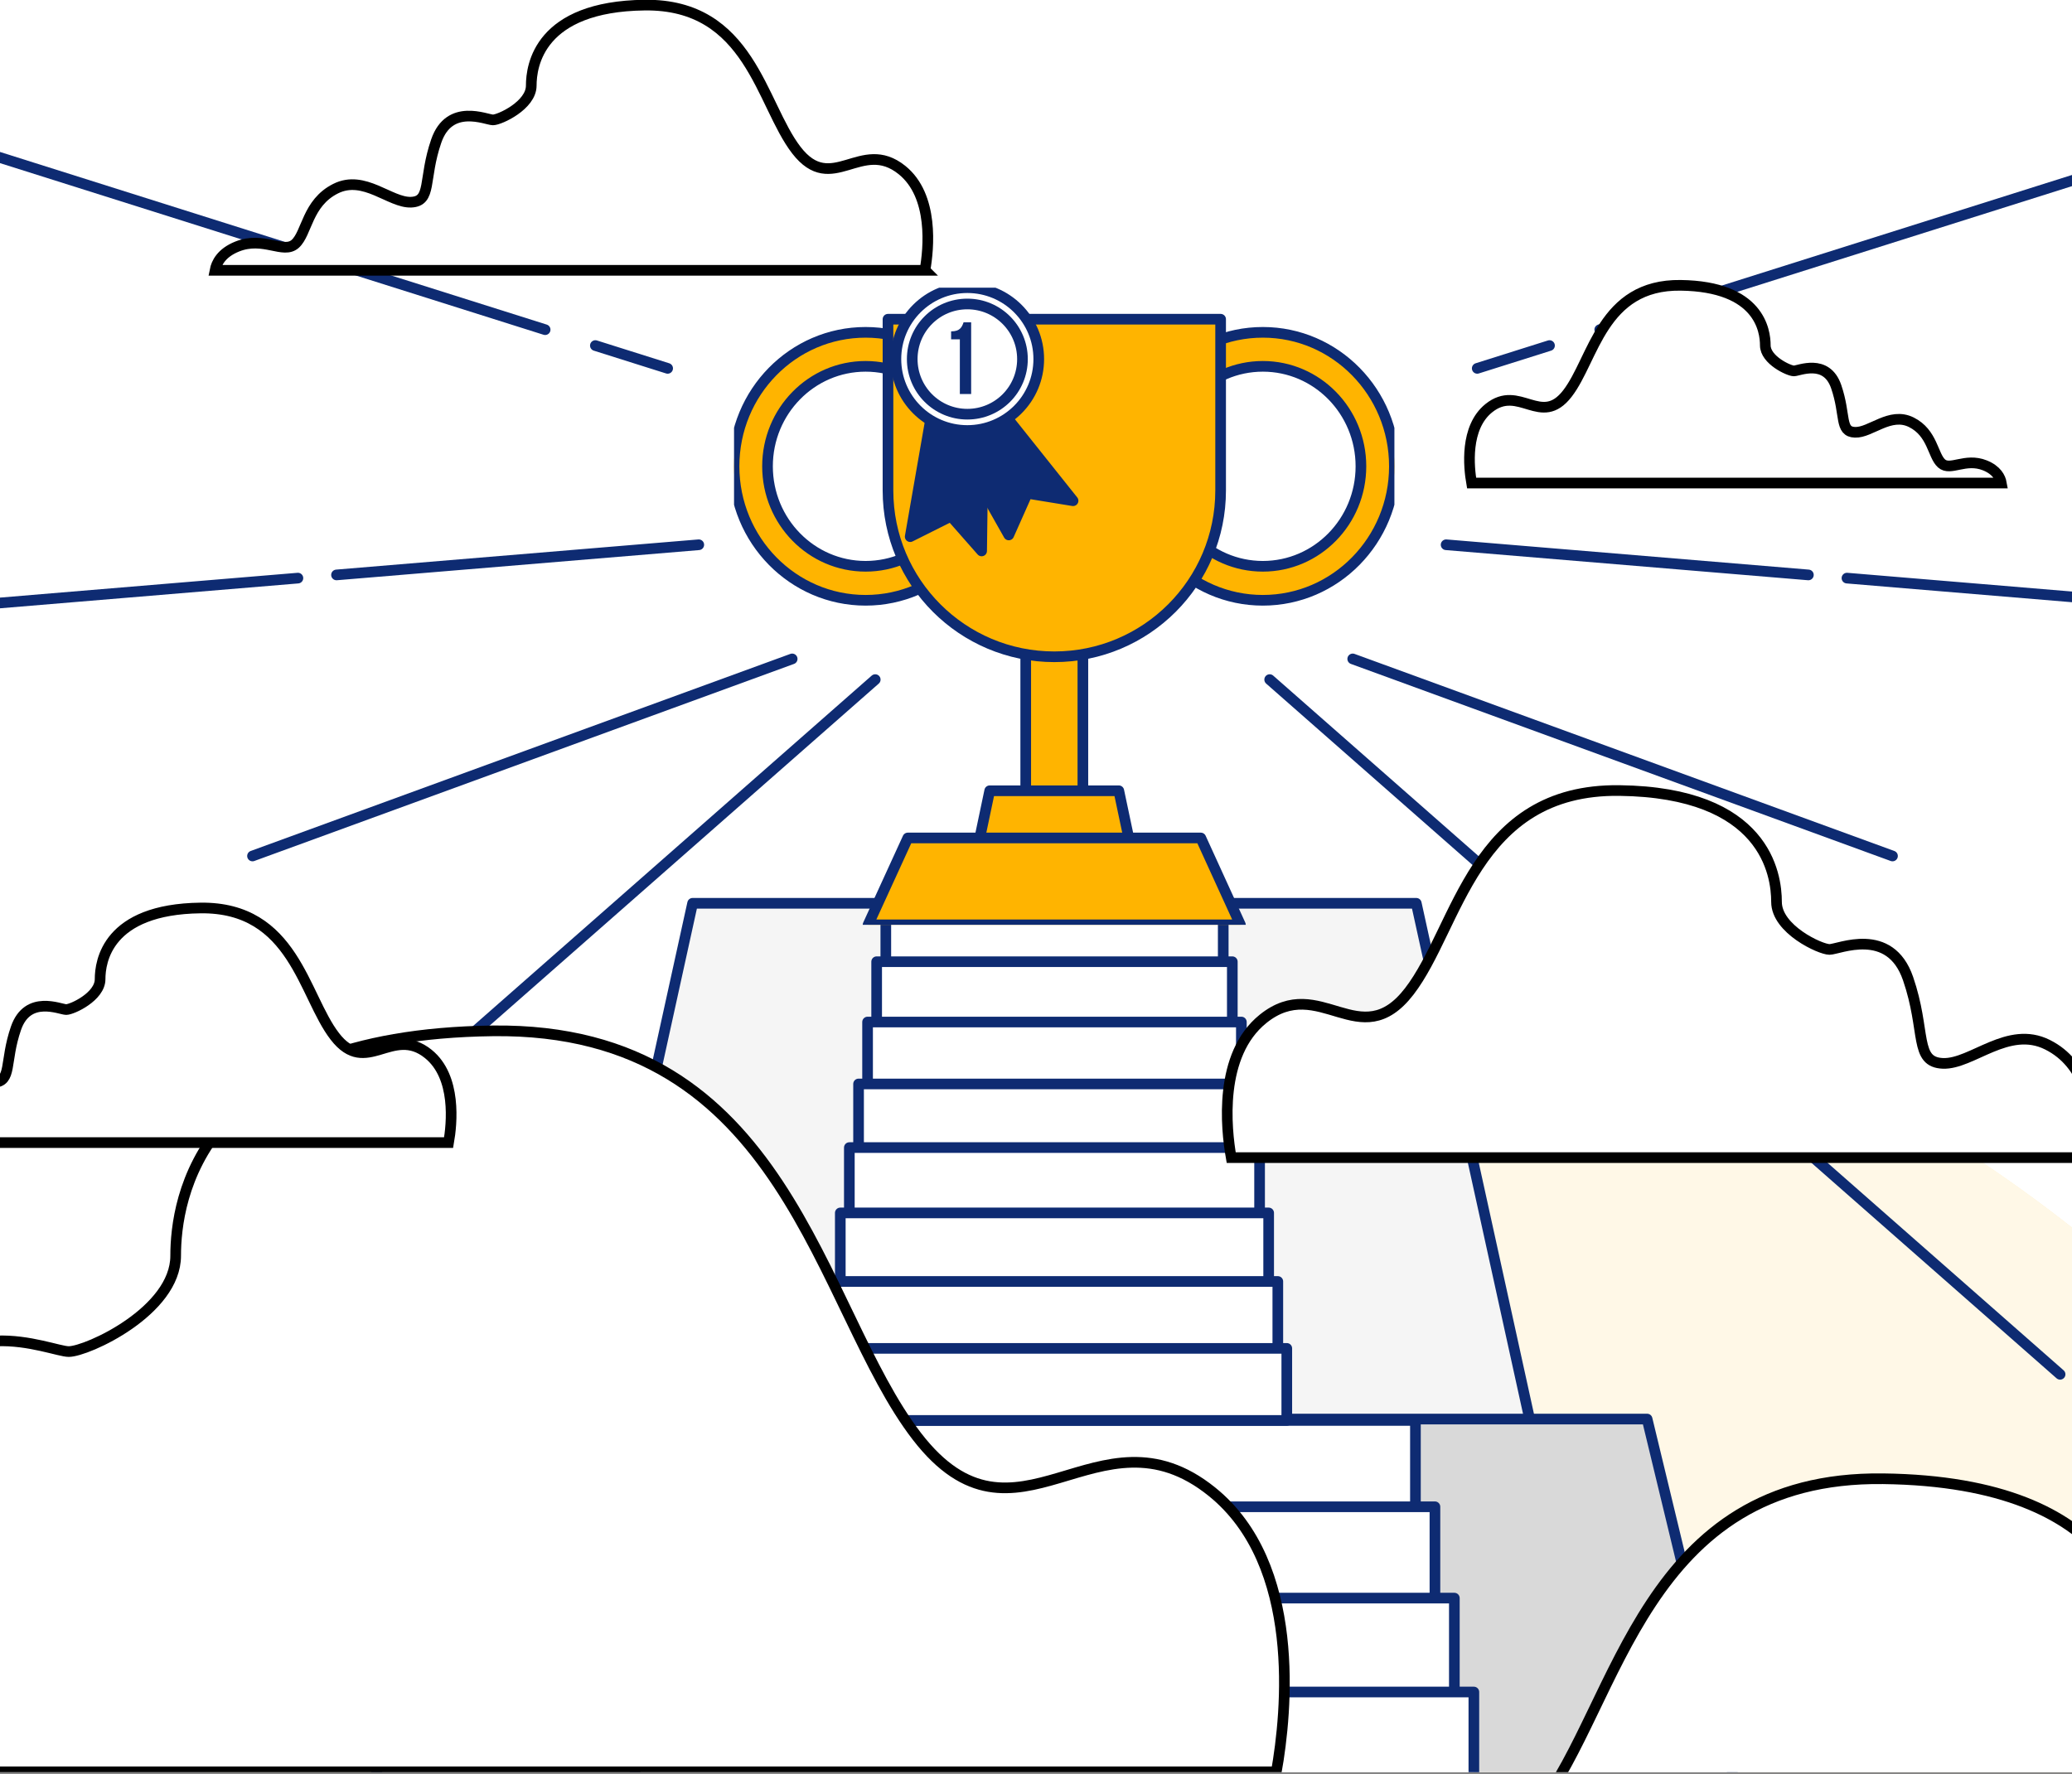 <svg width="752" height="644" viewBox="0 0 752 644" fill="none" xmlns="http://www.w3.org/2000/svg">
<rect x="0" y="0" width="752" height="644" fill="#808080" stroke="none"/>
<g clip-path="url(#clip0_1_131)">
<g clip-path="url(#clip1_1_131)">
<rect width="752.346" height="752.346" transform="translate(0 -109)" fill="white"/>
<path d="M797.254 485.402C754.716 443.786 705.977 409.218 654.189 385.002C575.315 348.128 488.42 330.344 401.525 329.293C147.581 326.218 128.234 624.546 50.154 666.033C-27.925 707.52 -169.453 712.389 -174.321 878.311C-177.396 982.682 -153.027 1089.97 -84.531 1171.28C-21.775 1245.75 70.398 1283.5 161.213 1311.38C263.201 1342.69 371.365 1373.41 478.631 1352.27C588.717 1330.59 666.053 1243.42 756.459 1184.51C813.372 1147.43 864.468 1108.37 899.626 1048.85C903.828 1041.75 907.775 1034.47 911.516 1027.12C958.564 934.635 967.789 827.958 941.856 727.892C918.563 638.102 866.006 552.565 797.305 485.376L797.254 485.402Z" fill="#FFE8B0"/>
<path opacity="0.7" d="M797.254 485.402C754.716 443.786 705.977 409.218 654.189 385.002C575.315 348.128 488.42 330.344 401.525 329.293C147.581 326.218 128.234 624.546 50.154 666.033C-27.925 707.52 -169.453 712.389 -174.321 878.311C-177.396 982.682 -153.027 1089.97 -84.531 1171.28C-21.775 1245.75 70.398 1283.5 161.213 1311.38C263.201 1342.69 371.365 1373.41 478.631 1352.27C588.717 1330.59 666.053 1243.42 756.459 1184.51C813.372 1147.43 864.468 1108.37 899.626 1048.85C903.828 1041.75 907.775 1034.47 911.516 1027.12C958.564 934.635 967.789 827.958 941.856 727.892C918.563 638.102 866.006 552.565 797.305 485.376L797.254 485.402Z" fill="white"/>
<path d="M514.019 327.921H251.369L209.464 518.64H555.924L514.019 327.921Z" fill="#F5F5F5" stroke="#0E2B72" stroke-width="3.869" stroke-linecap="round" stroke-linejoin="round"/>
<path d="M597.794 515.157H167.603L98.961 799.746H666.475L597.794 515.157Z" fill="#D9D9D9" stroke="#0E2B72" stroke-width="3.869" stroke-linecap="round" stroke-linejoin="round"/>
<path d="M513.708 515.657H251.677V550.211H513.708V515.657Z" fill="white" stroke="#0E2B72" stroke-width="3.869" stroke-linecap="round" stroke-linejoin="round"/>
<path d="M520.788 546.998H244.634V582.287H520.788V546.998Z" fill="white" stroke="#0E2B72" stroke-width="3.869" stroke-linecap="round" stroke-linejoin="round"/>
<path d="M527.833 580.158H237.556V616.142H527.833V580.158Z" fill="white" stroke="#0E2B72" stroke-width="3.869" stroke-linecap="round" stroke-linejoin="round"/>
<path d="M534.915 614.251H230.515V650.971H534.915V614.251Z" fill="white" stroke="#0E2B72" stroke-width="3.869" stroke-linecap="round" stroke-linejoin="round"/>
<path d="M443.954 328.387H321.49V351.216H443.954V328.387Z" fill="white" stroke="#0E2B72" stroke-width="3.869" stroke-linecap="round" stroke-linejoin="round"/>
<path d="M447.249 349.129H318.168V372.422H447.249V349.129Z" fill="white" stroke="#0E2B72" stroke-width="3.869" stroke-linecap="round" stroke-linejoin="round"/>
<path d="M450.533 371.026H314.874V394.784H450.533V371.026Z" fill="white" stroke="#0E2B72" stroke-width="3.869" stroke-linecap="round" stroke-linejoin="round"/>
<path d="M453.878 393.508H311.603V417.768H453.878V393.508Z" fill="white" stroke="#0E2B72" stroke-width="3.869" stroke-linecap="round" stroke-linejoin="round"/>
<path d="M457.148 416.607H308.257V441.332H457.148V416.607Z" fill="white" stroke="#0E2B72" stroke-width="3.869" stroke-linecap="round" stroke-linejoin="round"/>
<path d="M460.441 440.325H304.971V465.514H460.441V440.325Z" fill="white" stroke="#0E2B72" stroke-width="3.869" stroke-linecap="round" stroke-linejoin="round"/>
<path d="M463.764 465.208H301.677V490.9H463.764V465.208Z" fill="white" stroke="#0E2B72" stroke-width="3.869" stroke-linecap="round" stroke-linejoin="round"/>
<path d="M467.02 489.503H298.356V515.66H467.02V489.503Z" fill="white" stroke="#0E2B72" stroke-width="3.869" stroke-linecap="round" stroke-linejoin="round"/>
<path d="M9.457 517.682L-25.135 548.095" stroke="#0E2B72" stroke-width="3.869" stroke-linecap="round" stroke-linejoin="round"/>
<path d="M317.654 246.712L30.782 498.915" stroke="#0E2B72" stroke-width="3.869" stroke-linecap="round" stroke-linejoin="round"/>
<path d="M287.507 239.203L91.642 310.747" stroke="#0E2B72" stroke-width="3.869" stroke-linecap="round" stroke-linejoin="round"/>
<path d="M108.122 209.873L-17.631 220.359" stroke="#0E2B72" stroke-width="3.869" stroke-linecap="round" stroke-linejoin="round"/>
<path d="M253.61 197.763L122.131 208.713" stroke="#0E2B72" stroke-width="3.869" stroke-linecap="round" stroke-linejoin="round"/>
<path d="M197.85 119.681L-73.622 33.936" stroke="#0E2B72" stroke-width="3.869" stroke-linecap="round" stroke-linejoin="round"/>
<path d="M242.312 133.728L216.078 125.448" stroke="#0E2B72" stroke-width="3.869" stroke-linecap="round" stroke-linejoin="round"/>
<path d="M460.808 246.712L747.68 498.915" stroke="#0E2B72" stroke-width="3.869" stroke-linecap="round" stroke-linejoin="round"/>
<path d="M490.949 239.203L686.853 310.747" stroke="#0E2B72" stroke-width="3.869" stroke-linecap="round" stroke-linejoin="round"/>
<path d="M670.323 209.873L796.076 220.359" stroke="#0E2B72" stroke-width="3.869" stroke-linecap="round" stroke-linejoin="round"/>
<path d="M524.846 197.763L656.325 208.713" stroke="#0E2B72" stroke-width="3.869" stroke-linecap="round" stroke-linejoin="round"/>
<path d="M580.6 119.681L852.072 33.936" stroke="#0E2B72" stroke-width="3.869" stroke-linecap="round" stroke-linejoin="round"/>
<path d="M536.138 133.728L562.372 125.448" stroke="#0E2B72" stroke-width="3.869" stroke-linecap="round" stroke-linejoin="round"/>
<g clip-path="url(#clip2_1_131)">
<path d="M393.01 214.09H372.27V302.388H393.01V214.09Z" fill="#FFB400" stroke="#0E2B72" stroke-width="3.869" stroke-linecap="round" stroke-linejoin="round"/>
<path d="M413.289 321.31H351.999L359.196 287.066H406.053L413.289 321.31Z" fill="#FFB400" stroke="#0E2B72" stroke-width="3.869" stroke-linecap="round" stroke-linejoin="round"/>
<path d="M450.2 335.74H315.045L329.477 304.205H435.806L450.2 335.74Z" fill="#FFB400" stroke="#0E2B72" stroke-width="3.869" stroke-linecap="round" stroke-linejoin="round"/>
<path d="M314.157 120.647C287.768 120.647 266.409 142.431 266.409 169.284C266.409 196.137 287.807 217.921 314.157 217.921C340.507 217.921 361.904 196.137 361.904 169.284C361.904 142.431 340.507 120.647 314.157 120.647ZM314.157 205.578C294.5 205.578 278.559 189.327 278.559 169.284C278.559 149.241 294.5 132.99 314.157 132.99C333.813 132.99 349.754 149.241 349.754 169.284C349.754 189.327 333.813 205.578 314.157 205.578Z" fill="#FFB400" stroke="#0E2B72" stroke-width="3.869" stroke-linecap="round" stroke-linejoin="round"/>
<path d="M458.329 120.646C431.94 120.646 410.581 142.431 410.581 169.284C410.581 196.137 431.979 217.921 458.329 217.921C484.679 217.921 506.076 196.137 506.076 169.284C506.076 142.431 484.679 120.646 458.329 120.646ZM458.329 205.578C438.673 205.578 422.731 189.327 422.731 169.284C422.731 149.241 438.673 132.99 458.329 132.99C477.985 132.99 493.927 149.241 493.927 169.284C493.927 189.327 477.985 205.578 458.329 205.578Z" fill="#FFB400" stroke="#0E2B72" stroke-width="3.869" stroke-linecap="round" stroke-linejoin="round"/>
<path d="M382.645 238.427C349.291 238.427 322.283 211.419 322.283 178.065V115.885H443.006V178.065C443.006 211.419 415.999 238.427 382.645 238.427Z" fill="#FFB400" stroke="#0E2B72" stroke-width="3.869" stroke-linecap="round" stroke-linejoin="round"/>
<path d="M340.582 149.046L366.12 194.201L372.852 179.072L389.452 181.78L354.821 138.328L340.582 149.046Z" fill="#0E2B72" stroke="#0E2B72" stroke-width="3.869" stroke-linecap="round" stroke-linejoin="round"/>
<path d="M339.242 143.709L330.342 194.823L345.162 187.394L356.267 200.008L357.002 144.444L339.242 143.709Z" fill="#0E2B72" stroke="#0E2B72" stroke-width="3.869" stroke-linecap="round" stroke-linejoin="round"/>
<path d="M377.001 130.358C377.001 116.042 365.393 104.434 351.077 104.434C336.76 104.434 325.152 116.042 325.152 130.358C325.152 144.675 336.76 156.283 351.077 156.283C365.393 156.283 377.001 144.675 377.001 130.358Z" fill="white" stroke="#0E2B72" stroke-width="3.869" stroke-linecap="round" stroke-linejoin="round"/>
<path d="M371.087 130.359C371.087 119.331 362.149 110.354 351.082 110.354C340.016 110.354 331.078 119.293 331.078 130.359C331.078 141.425 340.016 150.363 351.082 150.363C362.149 150.363 371.087 141.425 371.087 130.359Z" fill="white" stroke="#0E2B72" stroke-width="3.869" stroke-linecap="round" stroke-linejoin="round"/>
<path d="M345.228 120.296C348.4 120.296 349.097 118.787 349.716 117.007H352.463V143.048H348.362V123.198H345.189V120.296H345.228Z" fill="#0E2B72"/>
</g>
<path d="M452.506 755.291C449.411 737.724 444.922 694.078 471.466 672.68C505.168 645.518 529.08 694.426 558.41 656.391C587.739 618.355 596.445 535.745 683.428 536.828C770.371 537.912 776.91 586.82 776.91 603.149C776.91 619.477 802.99 631.395 808.445 631.395C813.901 631.395 844.314 617.272 855.187 648.768C866.06 680.303 858.669 698.528 875.965 699.185C893.222 699.843 914.697 676.279 938.223 688.08C961.748 699.843 961.748 724.878 971.538 733.545C981.327 742.251 997.617 727.006 1019.36 735.712C1032.52 740.974 1036.5 749.409 1037.63 755.291H452.583H452.506Z" fill="white" stroke="black" stroke-width="3.869" stroke-miterlimit="10"/>
<path d="M534.09 175.356C533.084 169.59 531.614 155.235 540.32 148.193C551.386 139.255 559.241 155.351 568.876 142.853C578.51 130.355 581.374 103.193 609.968 103.58C638.562 103.967 640.69 120.024 640.69 125.364C640.69 130.704 649.28 134.65 651.06 134.65C652.84 134.65 662.862 130.007 666.421 140.377C669.981 150.747 667.582 156.744 673.231 156.938C678.919 157.17 685.961 149.431 693.7 153.301C701.439 157.17 701.439 165.373 704.65 168.236C707.862 171.099 713.24 166.108 720.36 168.933C724.693 170.674 726.009 173.421 726.357 175.356H534.09Z" fill="white" stroke="black" stroke-width="3.869" stroke-miterlimit="10"/>
<path d="M446.844 420.244C444.948 409.526 442.239 382.905 458.413 369.866C478.959 353.305 493.546 383.137 511.461 359.921C529.376 336.705 534.677 286.327 587.726 286.985C640.774 287.642 644.76 317.475 644.76 327.419C644.76 337.363 660.663 344.676 663.99 344.676C667.318 344.676 685.891 336.048 692.507 355.278C699.124 374.509 694.635 385.614 705.16 386.039C715.684 386.426 728.802 372.071 743.118 379.268C757.473 386.465 757.473 401.71 763.432 407.011C769.391 412.312 779.335 403.026 792.607 408.327C800.655 411.538 803.054 416.684 803.75 420.244H446.844Z" fill="white" stroke="black" stroke-width="3.869" stroke-miterlimit="10"/>
<path d="M335.704 98.085C337.059 90.346 339.032 71.116 327.347 61.713C312.489 49.757 301.964 71.271 289.04 54.516C276.117 37.762 272.286 1.391 233.98 1.855C195.674 2.319 192.81 23.871 192.81 31.068C192.81 38.265 181.318 43.528 178.919 43.528C176.52 43.528 163.132 37.298 158.334 51.189C153.537 65.08 156.787 73.089 149.203 73.399C141.58 73.708 132.139 63.3 121.808 68.485C111.438 73.67 111.438 84.697 107.143 88.528C102.848 92.359 95.651 85.665 86.094 89.495C80.29 91.817 78.549 95.531 78.046 98.124H335.743L335.704 98.085Z" fill="white" stroke="black" stroke-width="3.869" stroke-miterlimit="10"/>
<path d="M463.226 643.264C467.057 621.634 472.551 567.889 439.856 541.539C398.376 508.069 368.931 568.315 332.791 521.457C296.652 474.6 285.934 372.914 178.869 374.229C71.805 375.584 63.757 435.79 63.757 455.872C63.757 475.954 31.642 490.657 24.948 490.657C18.254 490.657 -19.201 473.245 -32.589 512.055C-45.977 550.864 -36.884 573.306 -58.166 574.157C-79.447 574.97 -105.836 545.95 -134.817 560.46C-163.759 574.97 -163.759 605.731 -175.832 616.449C-187.865 627.167 -207.947 608.401 -234.723 619.119C-250.935 625.62 -255.849 635.989 -257.204 643.225H463.188L463.226 643.264Z" fill="white" stroke="black" stroke-width="3.869" stroke-miterlimit="10"/>
<path d="M162.819 414.789C164.019 407.94 165.76 390.915 155.429 382.596C142.273 371.994 132.948 391.07 121.534 376.25C110.08 361.431 106.714 329.199 72.78 329.625C38.846 330.05 36.331 349.126 36.331 355.472C36.331 361.818 26.155 366.5 24.026 366.5C21.898 366.5 10.058 361.005 5.802 373.271C1.546 385.575 4.448 392.656 -2.285 392.927C-9.018 393.198 -17.375 383.989 -26.546 388.593C-35.716 393.198 -35.716 402.949 -39.547 406.315C-43.377 409.72 -49.723 403.761 -58.197 407.166C-63.343 409.217 -64.891 412.506 -65.316 414.789H162.781H162.819Z" fill="white" stroke="black" stroke-width="3.869" stroke-miterlimit="10"/>
</g>
</g>
<defs>
<clipPath id="clip0_1_131">
<rect width="752" height="644" fill="white"/>
</clipPath>
<clipPath id="clip1_1_131">
<rect width="752.346" height="752.346" fill="white" transform="translate(0 -109)"/>
</clipPath>
<clipPath id="clip2_1_131">
<rect width="239.668" height="231.307" fill="white" transform="translate(266.409 104.434)"/>
</clipPath>
</defs>
</svg>
